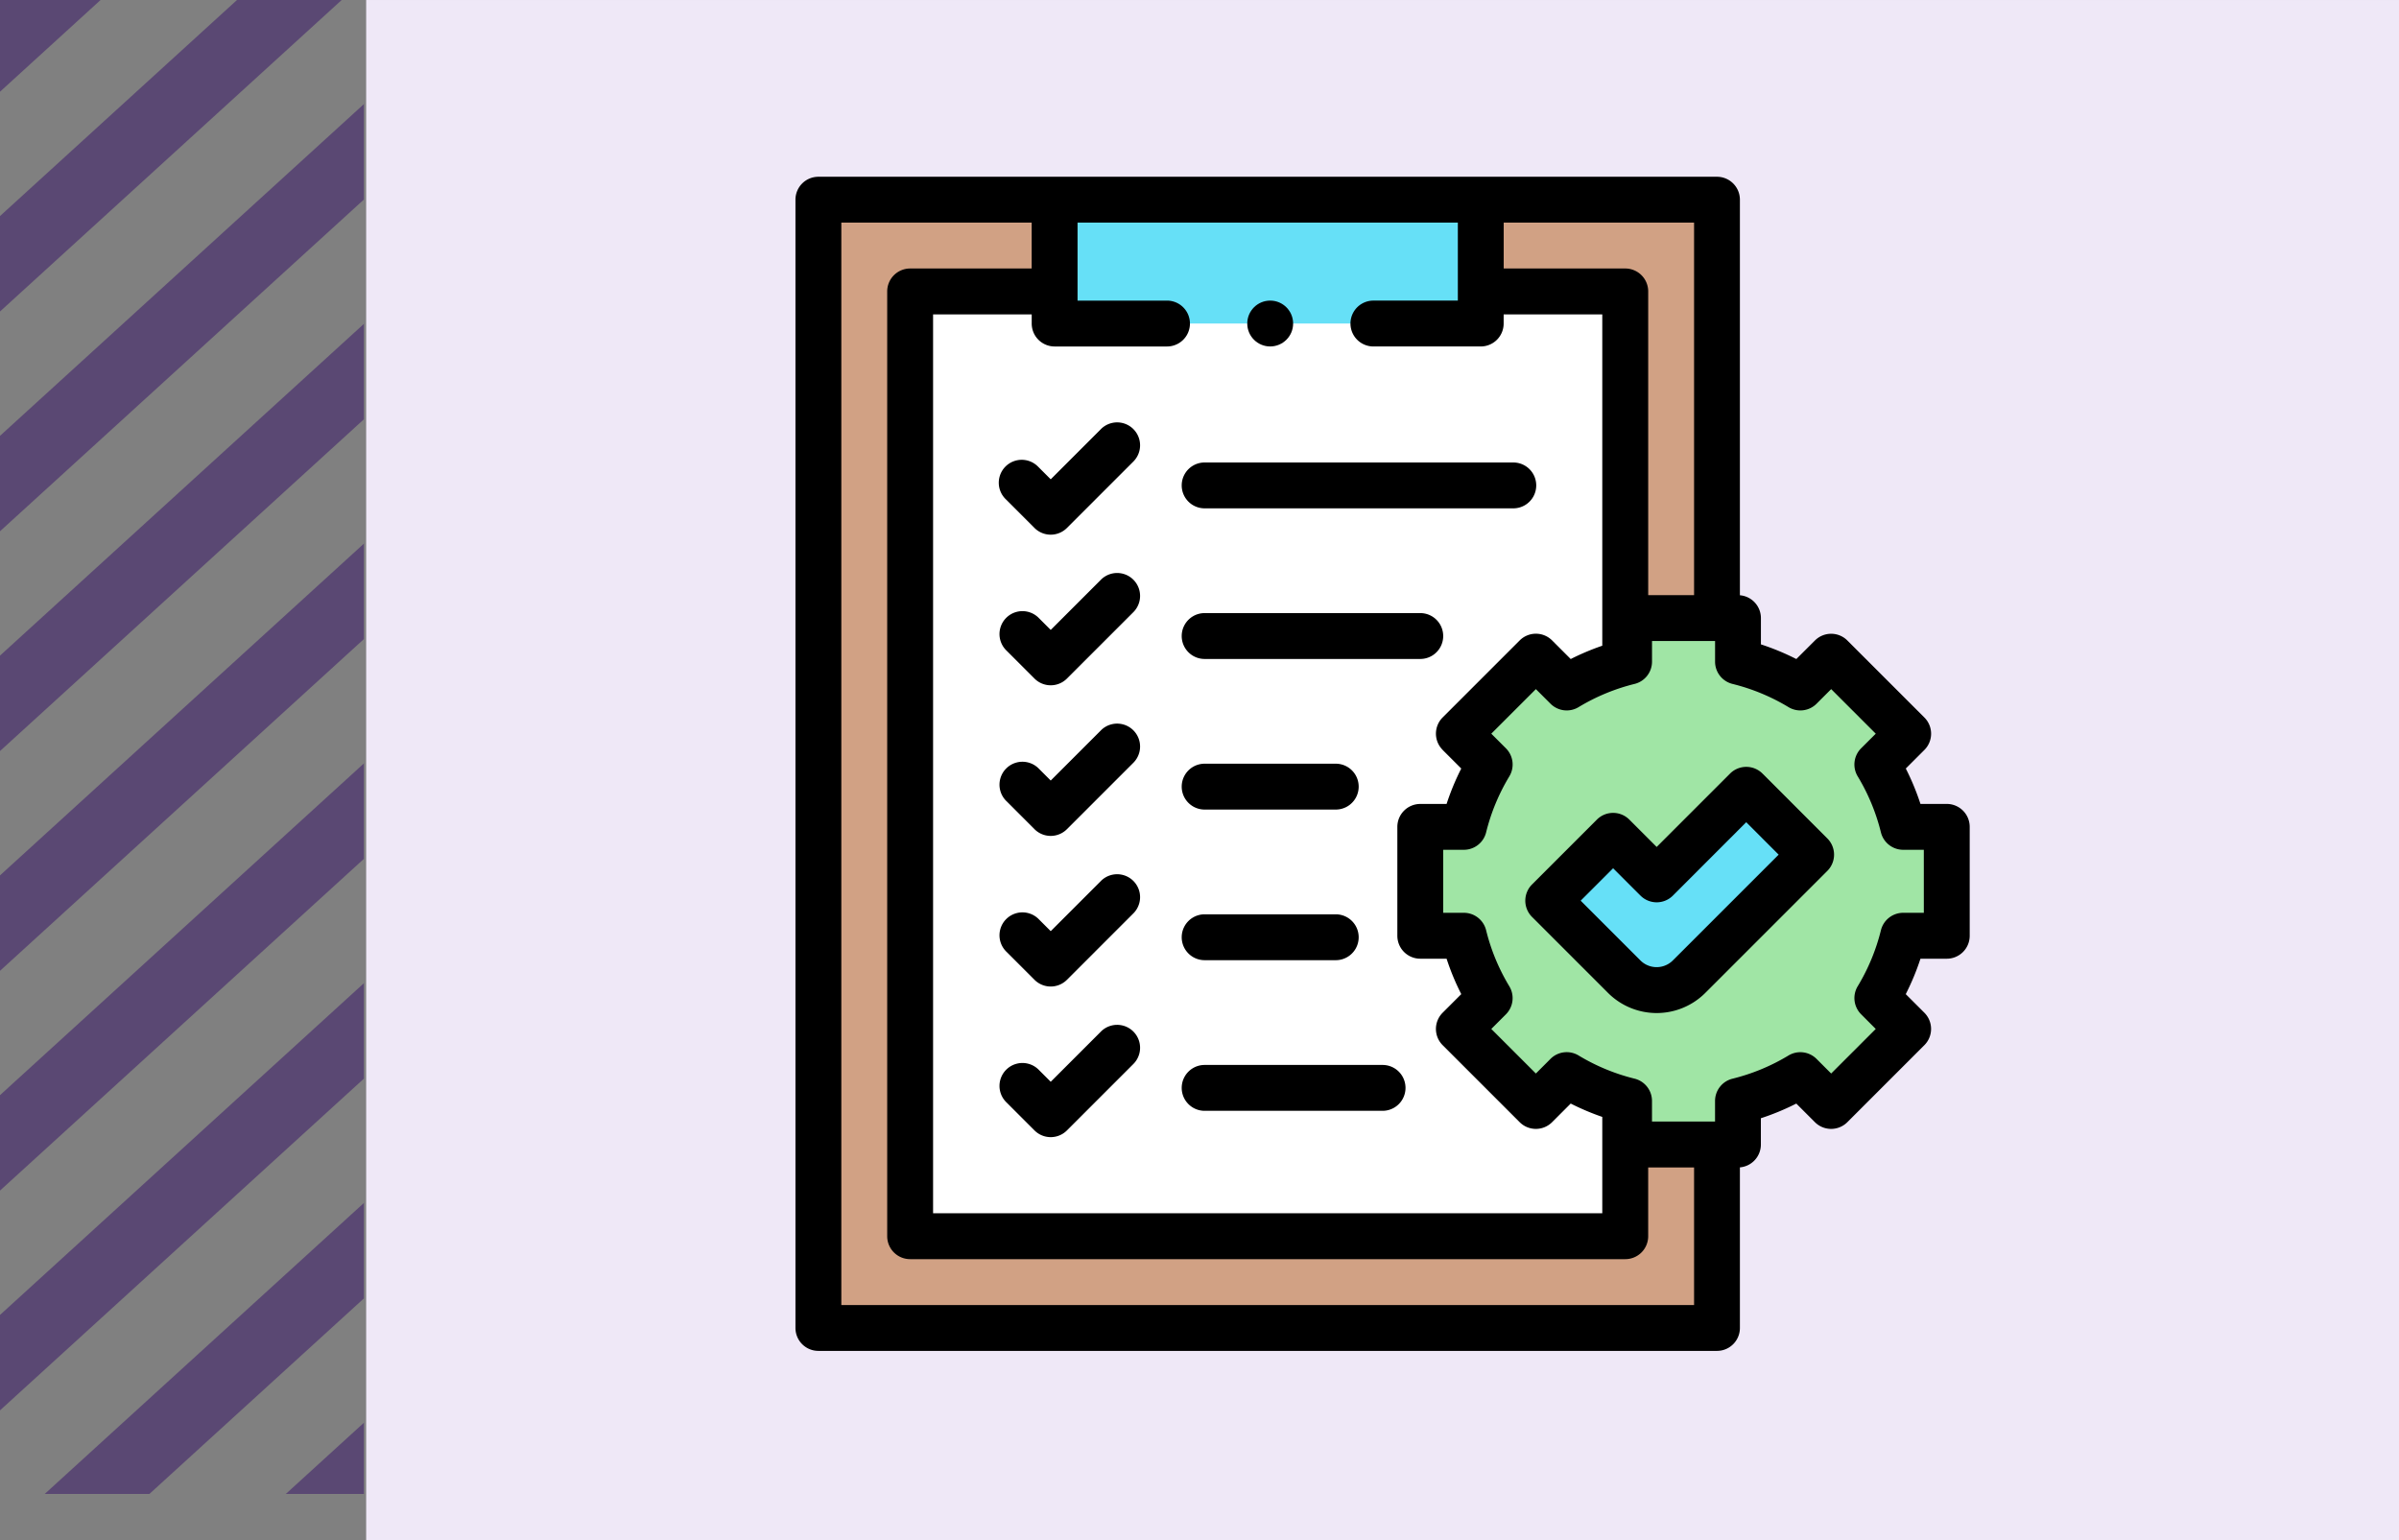 <svg xmlns="http://www.w3.org/2000/svg" xmlns:xlink="http://www.w3.org/1999/xlink" width="190" height="122.001" viewBox="0 0 190 122.001">
  <rect x="0" y="0" width="190" height="122.001" fill="#808080" stroke="none"/>
  <defs>
    <clipPath id="clip-path">
      <rect id="Rectángulo_401573" data-name="Rectángulo 401573" width="28.836" height="118.333" fill="none"/>
    </clipPath>
    <clipPath id="clip-path-2">
      <rect id="Rectángulo_401572" data-name="Rectángulo 401572" width="72.283" height="279.453" fill="none"/>
    </clipPath>
    <clipPath id="clip-path-3">
      <rect id="Rectángulo_401571" data-name="Rectángulo 401571" width="93" height="93" transform="translate(243.051 704)" fill="#fff" stroke="#707070" stroke-width="1"/>
    </clipPath>
  </defs>
  <g id="Grupo_1101822" data-name="Grupo 1101822" transform="translate(-180.051 -689.999)">
    <g id="Grupo_1099688" data-name="Grupo 1099688" transform="translate(180.051 689.999)">
      <g id="Grupo_1099687" data-name="Grupo 1099687" clip-path="url(#clip-path)">
        <g id="Grupo_1099686" data-name="Grupo 1099686" transform="translate(-6.669 -58.674)" opacity="0.45" style="mix-blend-mode: multiply;isolation: isolate">
          <g id="Grupo_1099685" data-name="Grupo 1099685">
            <g id="Grupo_1099684" data-name="Grupo 1099684" clip-path="url(#clip-path-2)">
              <path id="Trazado_873516" data-name="Trazado 873516" d="M3.874,32.645,95.709,5.873l-1.241,6.18L2.633,38.825Z" transform="matrix(0.898, -0.44, 0.44, 0.898, -17.847, 210.933)" fill="#2d0464"/>
              <path id="Trazado_873517" data-name="Trazado 873517" d="M3.874,32.645,95.709,5.873l-1.241,6.18L2.633,38.825Z" transform="matrix(0.898, -0.44, 0.44, 0.898, -17.847, 193.525)" fill="#2d0464"/>
              <path id="Trazado_873518" data-name="Trazado 873518" d="M3.874,32.645,95.709,5.873l-1.241,6.18L2.633,38.825Z" transform="matrix(0.898, -0.44, 0.44, 0.898, -17.847, 176.117)" fill="#2d0464"/>
              <path id="Trazado_873519" data-name="Trazado 873519" d="M3.874,32.645,95.709,5.873l-1.241,6.18L2.633,38.825Z" transform="matrix(0.898, -0.44, 0.44, 0.898, -17.847, 158.709)" fill="#2d0464"/>
              <path id="Trazado_873520" data-name="Trazado 873520" d="M3.874,32.645,95.709,5.873l-1.241,6.18L2.633,38.825Z" transform="matrix(0.898, -0.44, 0.44, 0.898, -17.847, 141.301)" fill="#2d0464"/>
              <path id="Trazado_873521" data-name="Trazado 873521" d="M3.874,32.645,95.709,5.873l-1.241,6.18L2.633,38.825Z" transform="matrix(0.898, -0.44, 0.44, 0.898, -17.847, 123.893)" fill="#2d0464"/>
              <path id="Trazado_873522" data-name="Trazado 873522" d="M3.874,32.645,95.709,5.873l-1.241,6.18L2.633,38.825Z" transform="matrix(0.898, -0.44, 0.44, 0.898, -17.847, 106.485)" fill="#2d0464"/>
              <path id="Trazado_873523" data-name="Trazado 873523" d="M3.874,32.645,95.709,5.873l-1.241,6.18L2.633,38.825Z" transform="matrix(0.898, -0.44, 0.44, 0.898, -17.847, 89.077)" fill="#2d0464"/>
              <path id="Trazado_873524" data-name="Trazado 873524" d="M3.874,32.645,95.709,5.873l-1.241,6.18L2.633,38.825Z" transform="matrix(0.898, -0.44, 0.44, 0.898, -17.847, 71.669)" fill="#2d0464"/>
              <path id="Trazado_873525" data-name="Trazado 873525" d="M3.874,32.645,95.709,5.873l-1.241,6.18L2.633,38.825Z" transform="matrix(0.898, -0.44, 0.44, 0.898, -17.847, 54.261)" fill="#2d0464"/>
              <path id="Trazado_873526" data-name="Trazado 873526" d="M3.874,32.645,95.709,5.873l-1.241,6.18L2.633,38.825Z" transform="translate(-17.847 36.853) rotate(-26.114)" fill="#2d0464"/>
            </g>
          </g>
        </g>
      </g>
      <rect id="Rectángulo_401574" data-name="Rectángulo 401574" width="161" height="122" transform="translate(29 0.001)" fill="#efe8f7"/>
    </g>
    <g id="Enmascarar_grupo_1098705" data-name="Enmascarar grupo 1098705" clip-path="url(#clip-path-3)">
      <g id="obediente" transform="translate(243.051 704)">
        <path id="Trazado_912437" data-name="Trazado 912437" d="M1.816,1.816h71.17V91.184H1.816Z" fill="#d1a184"/>
        <path id="Trazado_912438" data-name="Trazado 912438" d="M9.082,9.082H65.72V83.918H9.082Z" fill="#fff"/>
        <g id="Grupo_1101492" data-name="Grupo 1101492">
          <path id="Trazado_912439" data-name="Trazado 912439" d="M91.184,60.119V51.493H87.732a17.816,17.816,0,0,0-2.046-4.938l2.441-2.441-6.1-6.1-2.441,2.441a17.814,17.814,0,0,0-4.938-2.046V34.957H66.021v3.452a17.816,17.816,0,0,0-4.938,2.046l-2.441-2.441-6.1,6.1,2.441,2.441a17.814,17.814,0,0,0-2.046,4.938H49.485v8.626h3.452a17.816,17.816,0,0,0,2.046,4.938L52.541,67.5l6.1,6.1,2.441-2.441A17.812,17.812,0,0,0,66.021,73.2v3.452h8.626V73.2a17.816,17.816,0,0,0,4.938-2.046L82.027,73.6l6.1-6.1-2.441-2.441a17.814,17.814,0,0,0,2.046-4.938Z" fill="#a0e5a5"/>
        </g>
        <g id="Grupo_1101493" data-name="Grupo 1101493">
          <path id="Trazado_912440" data-name="Trazado 912440" d="M68.209,64.423a3.621,3.621,0,0,1-2.569-1.064L59.621,57.34,64.758,52.2l3.45,3.45,7.1-7.1,5.138,5.138-9.665,9.665a3.621,3.621,0,0,1-2.569,1.064Z" fill="#66e0f7"/>
        </g>
        <path id="Trazado_912441" data-name="Trazado 912441" d="M20.525,1.816H54.277v9.809H20.525Z" fill="#66e0f7"/>
        <g id="Grupo_1101494" data-name="Grupo 1101494">
          <path id="Trazado_912442" data-name="Trazado 912442" d="M32.407,26.264H56.853a1.816,1.816,0,0,0,0-3.633H32.407a1.816,1.816,0,0,0,0,3.633Z"/>
          <path id="Trazado_912443" data-name="Trazado 912443" d="M24.194,19.987l-3.977,3.977-.984-.984a1.817,1.817,0,1,0-2.569,2.569l2.268,2.268a1.816,1.816,0,0,0,2.569,0l5.261-5.261a1.816,1.816,0,1,0-2.569-2.569Z"/>
          <path id="Trazado_912444" data-name="Trazado 912444" d="M49.485,34.561H32.407a1.816,1.816,0,1,0,0,3.633H49.485a1.816,1.816,0,0,0,0-3.633Z"/>
          <path id="Trazado_912445" data-name="Trazado 912445" d="M24.194,31.917l-3.977,3.977-.984-.984a1.817,1.817,0,0,0-2.569,2.569l2.268,2.268a1.816,1.816,0,0,0,2.569,0l5.261-5.261a1.816,1.816,0,1,0-2.569-2.569Z"/>
          <path id="Trazado_912446" data-name="Trazado 912446" d="M32.407,50.123H42.791a1.816,1.816,0,0,0,0-3.633H32.407a1.816,1.816,0,0,0,0,3.633Z"/>
          <path id="Trazado_912447" data-name="Trazado 912447" d="M24.194,43.847l-3.977,3.977-.984-.984a1.817,1.817,0,0,0-2.569,2.569l2.268,2.268a1.816,1.816,0,0,0,2.569,0l5.261-5.261a1.816,1.816,0,1,0-2.569-2.569Z"/>
          <path id="Trazado_912448" data-name="Trazado 912448" d="M32.407,62.053H42.791a1.816,1.816,0,0,0,0-3.633H32.407a1.816,1.816,0,0,0,0,3.633Z"/>
          <path id="Trazado_912449" data-name="Trazado 912449" d="M24.194,55.777l-3.977,3.977-.984-.984a1.817,1.817,0,0,0-2.569,2.569l2.268,2.268a1.816,1.816,0,0,0,2.569,0l5.261-5.261a1.816,1.816,0,0,0-2.569-2.569Z"/>
          <path id="Trazado_912450" data-name="Trazado 912450" d="M32.407,70.351a1.816,1.816,0,0,0,0,3.633H46.5a1.816,1.816,0,0,0,0-3.633Z"/>
          <path id="Trazado_912451" data-name="Trazado 912451" d="M24.194,67.707l-3.977,3.977-.984-.984a1.817,1.817,0,0,0-2.569,2.569l2.268,2.268a1.816,1.816,0,0,0,2.569,0l5.261-5.261a1.816,1.816,0,1,0-2.569-2.569Z"/>
          <path id="Trazado_912452" data-name="Trazado 912452" d="M91.184,49.677H89.1a19.615,19.615,0,0,0-1.162-2.805L89.411,45.4a1.817,1.817,0,0,0,0-2.569l-6.1-6.1a1.816,1.816,0,0,0-2.569,0L79.269,38.2a19.591,19.591,0,0,0-2.805-1.162V34.957A1.816,1.816,0,0,0,74.8,33.148V1.816A1.816,1.816,0,0,0,72.986,0H1.816A1.816,1.816,0,0,0,0,1.816V91.184A1.816,1.816,0,0,0,1.816,93h71.17A1.816,1.816,0,0,0,74.8,91.184V78.464a1.816,1.816,0,0,0,1.661-1.809V74.572a19.6,19.6,0,0,0,2.805-1.162l1.474,1.474a1.817,1.817,0,0,0,2.569,0l6.1-6.1a1.817,1.817,0,0,0,0-2.569l-1.474-1.473A19.62,19.62,0,0,0,89.1,61.936h2.084A1.816,1.816,0,0,0,93,60.12V51.493a1.817,1.817,0,0,0-1.816-1.817ZM71.17,33.14H67.537V9.082A1.816,1.816,0,0,0,65.72,7.266H56.093V3.633H71.17ZM51.257,45.4l1.474,1.473a19.62,19.62,0,0,0-1.162,2.805H49.485a1.816,1.816,0,0,0-1.816,1.816v8.626a1.816,1.816,0,0,0,1.816,1.816h2.084a19.592,19.592,0,0,0,1.162,2.805l-1.474,1.474a1.816,1.816,0,0,0,0,2.569l6.1,6.1a1.816,1.816,0,0,0,2.569,0L61.4,73.409a19.639,19.639,0,0,0,2.5,1.058V82.1H10.9V10.9h7.811v.727a1.816,1.816,0,0,0,1.816,1.816h8.9a1.816,1.816,0,0,0,0-3.633H22.342V3.633H52.461V9.809H45.773a1.816,1.816,0,1,0,0,3.633h8.5a1.816,1.816,0,0,0,1.816-1.816V10.9H63.9V37.145A19.575,19.575,0,0,0,61.4,38.2l-1.473-1.474a1.816,1.816,0,0,0-2.569,0l-6.1,6.1a1.816,1.816,0,0,0,0,2.569ZM3.633,89.367V3.633H18.709V7.266H9.082A1.816,1.816,0,0,0,7.266,9.082V83.918a1.816,1.816,0,0,0,1.816,1.816H65.72a1.816,1.816,0,0,0,1.816-1.816V78.472H71.17V89.367ZM89.367,58.3H87.732a1.817,1.817,0,0,0-1.763,1.381,16,16,0,0,1-1.838,4.435,1.816,1.816,0,0,0,.27,2.223L85.558,67.5,82.027,71.03,80.87,69.873a1.816,1.816,0,0,0-2.223-.27,15.992,15.992,0,0,1-4.435,1.838A1.817,1.817,0,0,0,72.831,73.2v1.635H67.837V73.2a1.816,1.816,0,0,0-1.381-1.763A15.987,15.987,0,0,1,62.022,69.6a1.816,1.816,0,0,0-2.223.27L58.641,71.03,55.11,67.5l1.157-1.157a1.817,1.817,0,0,0,.27-2.223A15.994,15.994,0,0,1,54.7,59.684,1.816,1.816,0,0,0,52.936,58.3H51.3V53.309h1.635A1.816,1.816,0,0,0,54.7,51.929a15.987,15.987,0,0,1,1.838-4.435,1.816,1.816,0,0,0-.27-2.223L55.11,44.113l3.531-3.531L59.8,41.739a1.816,1.816,0,0,0,2.223.27,15.994,15.994,0,0,1,4.435-1.838,1.817,1.817,0,0,0,1.381-1.763V36.773h4.994v1.635a1.816,1.816,0,0,0,1.381,1.763,15.984,15.984,0,0,1,4.435,1.838,1.816,1.816,0,0,0,2.223-.27l1.157-1.157,3.531,3.531L84.4,45.27a1.817,1.817,0,0,0-.27,2.223,15.993,15.993,0,0,1,1.838,4.435,1.817,1.817,0,0,0,1.763,1.381h1.635Z"/>
          <path id="Trazado_912453" data-name="Trazado 912453" d="M76.589,47.272a1.817,1.817,0,0,0-2.569,0l-5.812,5.812-2.166-2.166a1.816,1.816,0,0,0-2.569,0l-5.138,5.138a1.817,1.817,0,0,0,0,2.569l6.019,6.019a5.449,5.449,0,0,0,7.706,0l9.665-9.665a1.816,1.816,0,0,0,0-2.569Zm-7.1,14.8a1.816,1.816,0,0,1-2.569,0L62.189,57.34l2.569-2.569,2.166,2.166a1.816,1.816,0,0,0,2.569,0L75.3,51.125l2.569,2.569Z"/>
          <circle id="Elipse_11514" data-name="Elipse 11514" cx="1.816" cy="1.816" r="1.816" transform="translate(35.783 9.809)"/>
        </g>
      </g>
    </g>
  </g>
</svg>
